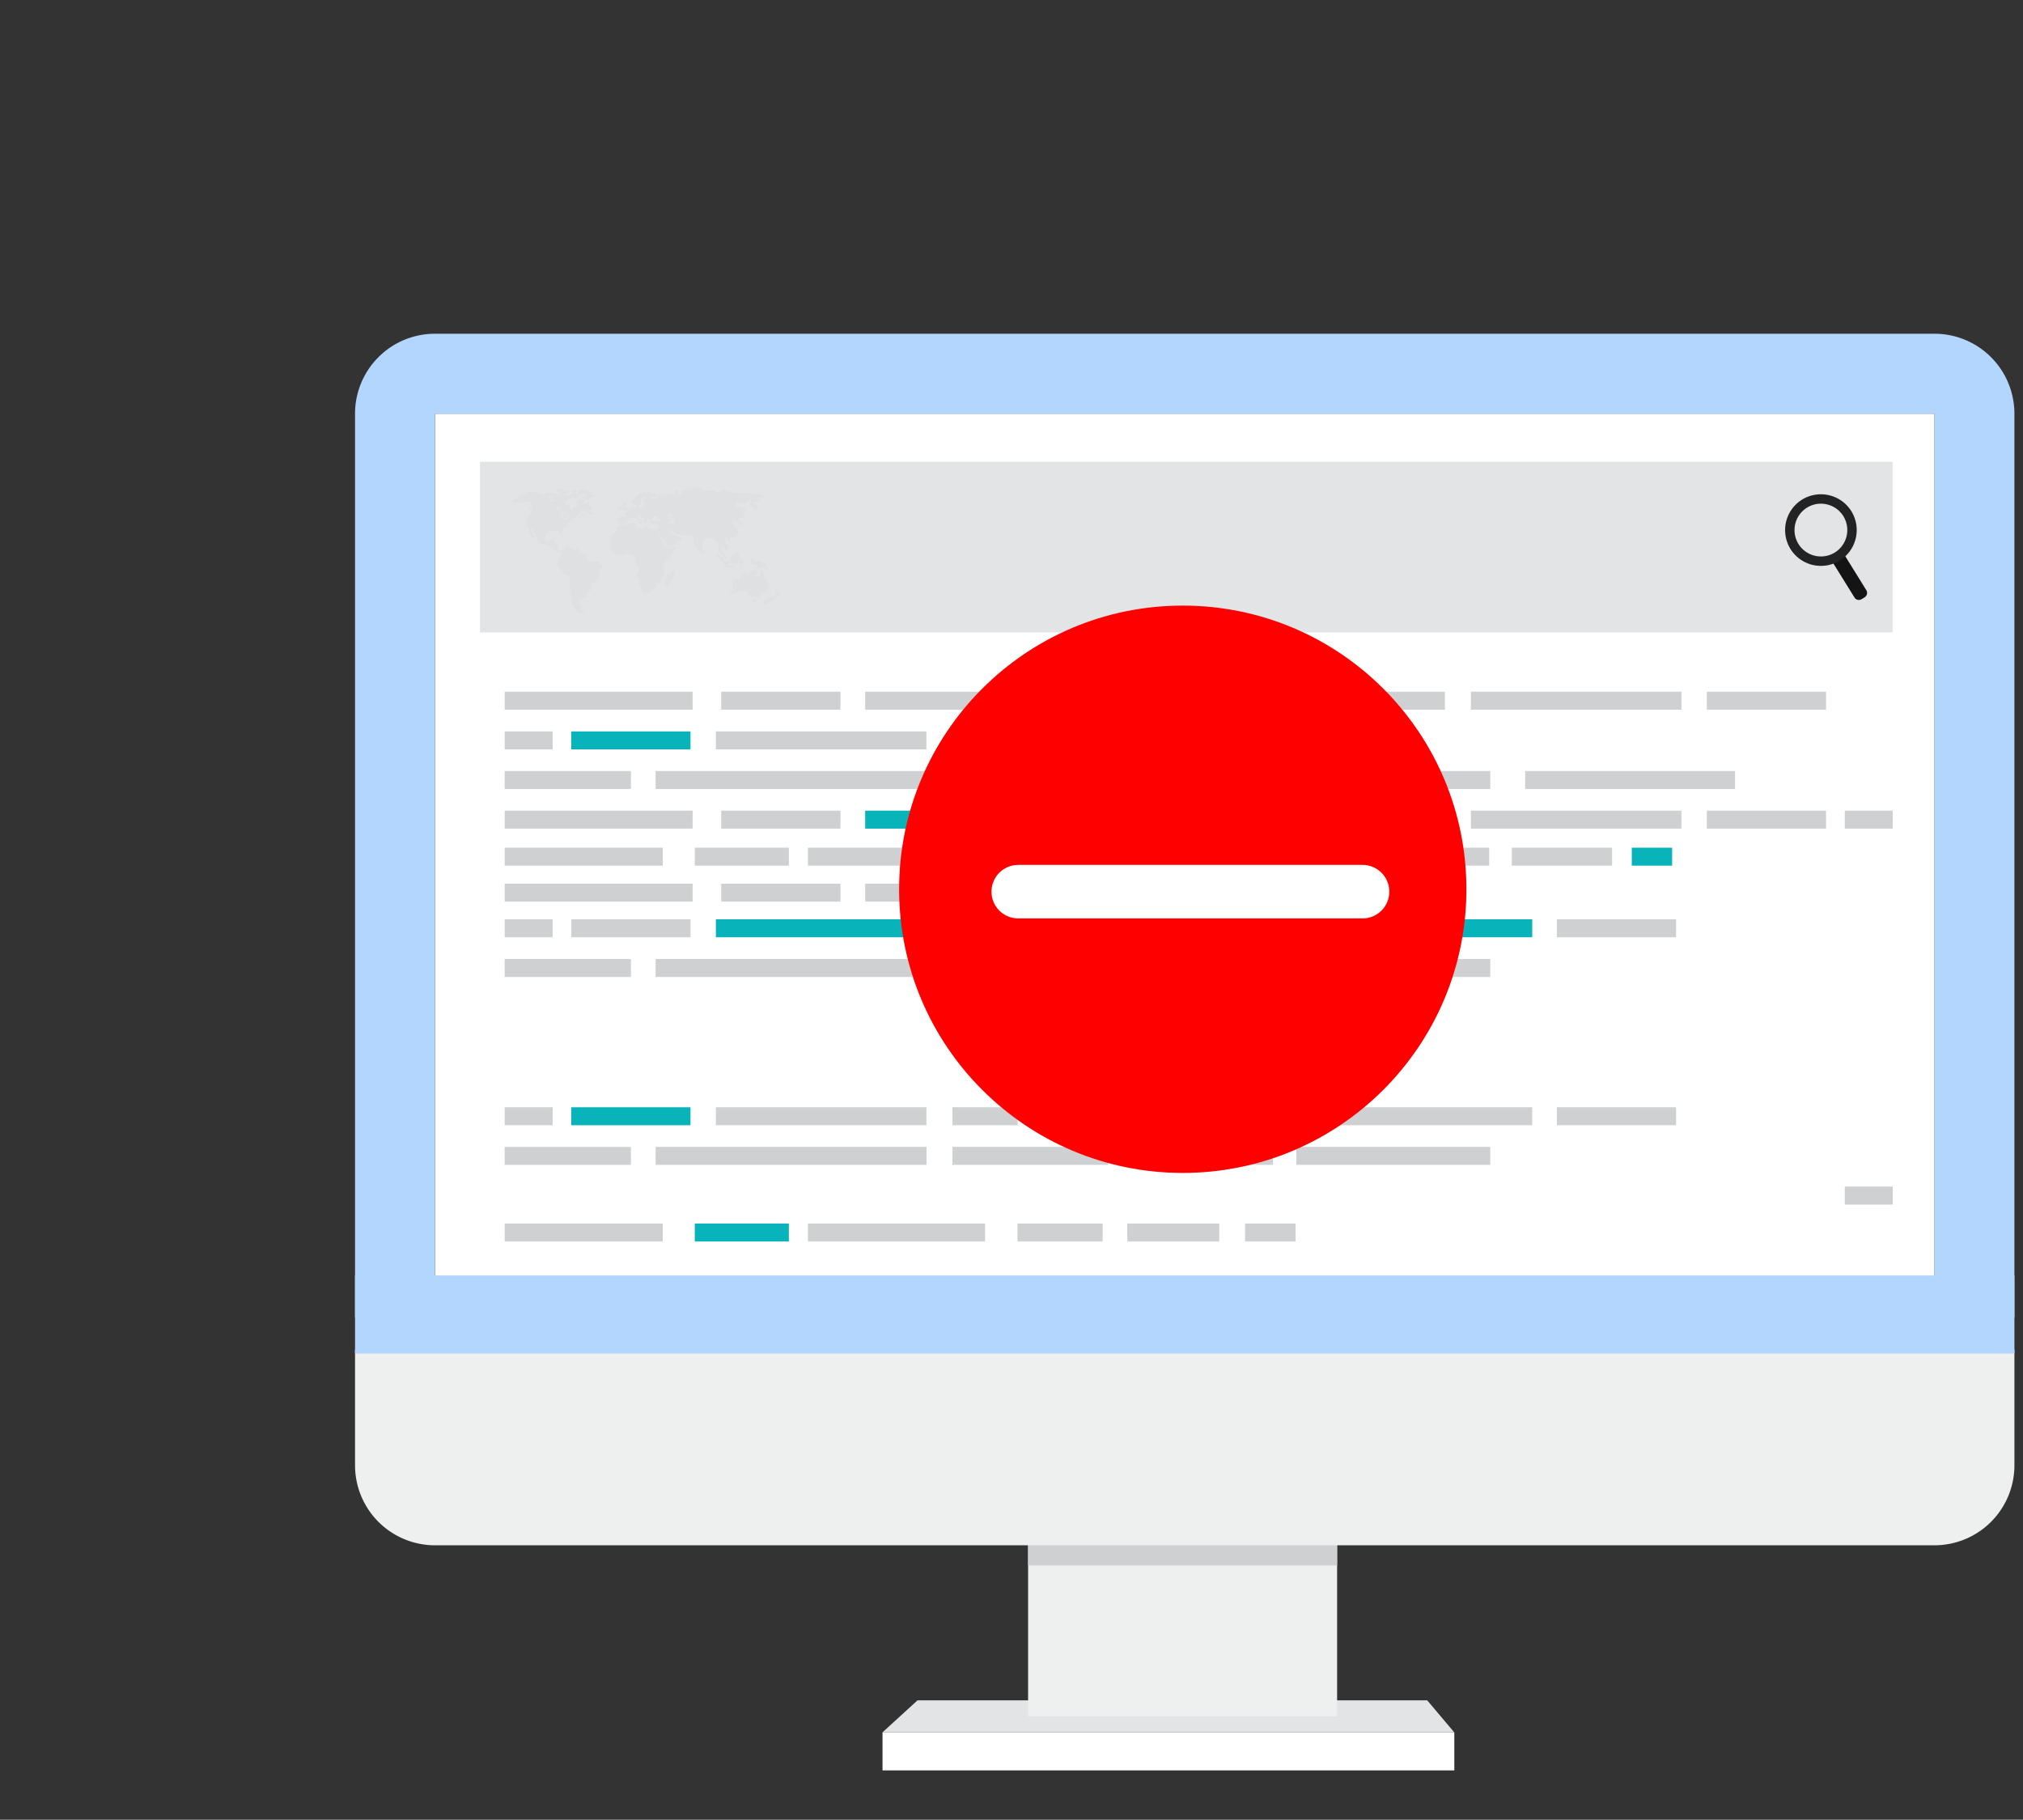 <svg xmlns="http://www.w3.org/2000/svg" xmlns:xlink="http://www.w3.org/1999/xlink" width="189" height="170" viewBox="0 0 189 170"><rect x="0" y="0" width="189" height="170" fill="#333333" stroke="none"/><defs><path id="bz3ya" d="M1502.077 669.047c0 3.605-25.975 6.528-58.017 6.528-32.04 0-58.016-2.923-58.016-6.528 0-3.605 25.975-6.528 58.016-6.528 32.042 0 58.017 2.923 58.017 6.528z"/><path id="bz3yb" d="M1375.64 506.157c22.356 0 40.545 18.19 40.545 40.545 0 22.357-18.188 40.545-40.545 40.545-22.356 0-40.544-18.188-40.544-40.545 0-19.499 15.5-40.545 40.544-40.545zm29.042 17.31a37.385 37.385 0 0 0-15.089-11.259 734.867 734.867 0 0 1-1.032 7.963 6.092 6.092 0 0 1 3.204 3.398c5.425-.545 9.991-.37 12.917-.103zm-12.405 40.06a6.065 6.065 0 0 1 3.307-4.444c-.143-7.078-1.565-15.05-5.795-22.544a59.53 59.53 0 0 0-2.896-4.615 616.48 616.48 0 0 1-1.316 8.39c-.898 5.45-3.53 12.522-6.572 19.426a6.044 6.044 0 0 1 1.528 3.79c4.357.283 8.276.241 11.745-.003zm-17.813-5.855c.588 0 1.146.11 1.684.264 2.87-6.548 5.32-13.154 6.146-18.163a611.48 611.48 0 0 0 1.33-8.485 6.092 6.092 0 0 1-2.636-2.245c-5.005 1.426-10.24 3.613-15.27 6.954-5.285 3.512-9.432 7.184-12.679 10.67a6.061 6.061 0 0 1 1.04 3.403c0 1.104-.318 2.127-.83 3.02 4.258 3.531 9.457 6.723 15.52 8.566.86-2.32 3.074-3.984 5.694-3.984zm1.176-48.188a38.2 38.2 0 0 0-9.11 1.09c3.914 1.675 9.734 4.858 15.602 10.552a6.023 6.023 0 0 1 3.135-1.408 804.01 804.01 0 0 0 1.116-8.647 37.094 37.094 0 0 0-10.743-1.587zm-14.26 2.764c-11.2 4.618-18.816 14.456-21.68 25.087.684 1.161 2.484 4.031 5.301 7.456.886-.502 1.895-.812 2.985-.812.886 0 1.721.198 2.481.537 3.424-3.683 7.797-7.562 13.408-11.29 5.353-3.557 10.871-5.888 16.128-7.406 0-.032-.009-.062-.009-.095 0-.598.113-1.164.274-1.71-8.509-8.41-17.026-11.23-18.889-11.767zm-22.957 34.454c0 4.294.74 8.416 2.083 12.256.65-1.41 1.573-3.147 2.765-5.077-.846-1.046-1.374-2.36-1.374-3.81 0-1.035.283-1.993.736-2.846a68.577 68.577 0 0 1-3.89-5.164c-.205 1.55-.32 3.1-.32 4.641zm3.915 16.59c4.41 8.811 12.207 15.636 21.676 18.76a323.164 323.164 0 0 0 7.023-13.258 6.087 6.087 0 0 1-2.499-3.673c-7.07-1.979-12.996-5.653-17.772-9.66-.837.432-1.772.7-2.78.7-.687 0-1.336-.139-1.954-.35-2.215 3.606-3.303 6.352-3.694 7.481zm33.302 20.628a36.983 36.983 0 0 0 16.962-4.106c.46-1.395 1.581-5.14 2.32-10.204a6.105 6.105 0 0 1-2.276-2.738 84.625 84.625 0 0 1-6.072.218 94.41 94.41 0 0 1-6.87-.269c-1.058 1.806-2.996 3.032-5.24 3.032-.071 0-.137-.018-.208-.02a316.636 316.636 0 0 1-6.94 13.137 37.14 37.14 0 0 0 8.323.95zm21.185-6.642a37.469 37.469 0 0 0 11.811-13.389 52.613 52.613 0 0 1-4.338 1.227c-.299 3.083-2.868 5.502-6.033 5.502-.02 0-.042-.007-.063-.007a67.996 67.996 0 0 1-1.377 6.667zm6.863-15.473c3.558-.866 5.887-1.784 6.866-2.215a37.035 37.035 0 0 0 2.304-12.888 36.984 36.984 0 0 0-5.575-19.565c-1.36-.21-7.332-1-15.23-.198-.284 1.408-1.072 2.618-2.144 3.492a63.962 63.962 0 0 1 2.778 4.472c4.475 7.925 6.07 16.228 6.294 23.604a6.057 6.057 0 0 1 4.707 3.298z"/><path id="bz3yc" d="M1470.863 667.836h-53.416l3.27-2.988h47.625z"/><path id="bz3yd" d="M1417.45 671.39v-3.55h53.42v3.55z"/><path id="bz3ye" d="M1431.05 666.34v-20.45h28.87v20.45z"/><path id="bz3yf" d="M1431.05 652.24v-6.35h28.87v6.35z"/><path id="bz3yg" d="M1375.64 639.9v-95.25h140.09v95.25z"/><path id="bz3yh" d="M1375.64 544.648h140.088v84.433h7.47v-84.433a7.471 7.471 0 0 0-7.47-7.471H1375.64a7.471 7.471 0 0 0-7.471 7.47v84.434h7.47z"/><path id="bz3yi" d="M1519.798 632.07H1368.17v10.82a7.471 7.471 0 0 0 7.47 7.471h140.088a7.47 7.47 0 0 0 7.47-7.47v-10.822z"/><path id="bz3yj" d="M1368.17 632.45v-7.3h155.03v7.3z"/><path id="bz3yk" d="M1379.84 565.08v-15.94h131.98v15.94z"/><path id="bz3yl" d="M1382.15 572.3v-1.68h17.56v1.68z"/><path id="bz3ym" d="M1402.38 572.3v-1.68h11.14v1.68z"/><path id="bz3yn" d="M1415.83 572.3v-1.68h19.67v1.68z"/><path id="bz3yo" d="M1437.87 572.3v-1.68h11.14v1.68z"/><path id="bz3yp" d="M1472.42 572.3v-1.68h19.67v1.68z"/><path id="bz3yq" d="M1494.46 572.3v-1.68h11.14v1.68z"/><path id="bz3yr" d="M1451.32 572.3v-1.68h10.21v1.68z"/><path id="bz3ys" d="M1463.89 572.3v-1.68h6.1v1.68z"/><path id="bz3yt" d="M1382.15 583.41v-1.68h17.56v1.68z"/><path id="bz3yu" d="M1402.38 583.41v-1.68h11.14v1.68z"/><path id="bz3yv" d="M1415.83 583.41v-1.68h19.67v1.68z"/><path id="bz3yw" d="M1437.87 583.41v-1.68h11.14v1.68z"/><path id="bz3yx" d="M1472.42 583.41v-1.68h19.67v1.68z"/><path id="bz3yy" d="M1494.46 583.41v-1.68h11.14v1.68z"/><path id="bz3yz" d="M1507.35 583.41v-1.68h4.48v1.68z"/><path id="bz3yA" d="M1451.32 583.41v-1.68h10.21v1.68z"/><path id="bz3yB" d="M1463.89 583.41v-1.68h6.1v1.68z"/><path id="bz3yC" d="M1382.15 586.87v-1.68h14.77v1.68z"/><path id="bz3yD" d="M1399.91 586.87v-1.68h8.79v1.68z"/><path id="bz3yE" d="M1410.48 586.87v-1.68h16.55v1.68z"/><path id="bz3yF" d="M1430.05 586.87v-1.68h7.96v1.68z"/><path id="bz3yG" d="M1458.45 586.87v-1.68h15.68v1.68z"/><path id="bz3yH" d="M1476.24 586.87v-1.68h9.37v1.68z"/><path id="bz3yI" d="M1487.45 586.87v-1.68h3.77v1.68z"/><path id="bz3yJ" d="M1440.32 586.87v-1.68h8.59v1.68z"/><path id="bz3yK" d="M1451.32 586.87v-1.68h4.72v1.68z"/><path id="bz3yL" d="M1444.97 576.01v-1.68h11.14v1.68z"/><path id="bz3yM" d="M1401.88 576.01v-1.68h19.67v1.68z"/><path id="bz3yN" d="M1388.37 576.01v-1.68h11.14v1.68z"/><path id="bz3yO" d="M1382.15 576.01v-1.68h4.48v1.68z"/><path id="bz3yP" d="M1432.45 576.01v-1.68h10.21v1.68z"/><path id="bz3yQ" d="M1423.98 576.01v-1.68h6.1v1.68z"/><path id="bz3yR" d="M1477.49 579.71v-1.68h19.61v1.68z"/><path id="bz3yS" d="M1456.11 579.71v-1.68h18.12v1.68z"/><path id="bz3yT" d="M1441.35 579.71v-1.68h5.23v1.68z"/><path id="bz3yU" d="M1448.7 579.71v-1.68h5.23v1.68z"/><path id="bz3yV" d="M1396.25 579.71v-1.68h25.31v1.68z"/><path id="bz3yW" d="M1388.363 578.03h-6.216v1.68h11.798v-1.68z"/><path id="bz3yX" d="M1423.98 579.71v-1.68h14.57v1.68z"/><path id="bz3yY" d="M1382.15 590.23v-1.68h17.56v1.68z"/><path id="bz3yZ" d="M1402.38 590.23v-1.68h11.14v1.68z"/><path id="bz3yaa" d="M1415.83 590.23v-1.68h19.67v1.68z"/><path id="bz3yab" d="M1437.87 590.23v-1.68h11.14v1.68z"/><path id="bz3yac" d="M1451.32 590.23v-1.68h10.21v1.68z"/><path id="bz3yad" d="M1480.45 593.56v-1.68h11.14v1.68z"/><path id="bz3yae" d="M1458.48 593.56v-1.68h19.67v1.68z"/><path id="bz3yaf" d="M1444.97 593.56v-1.68h11.14v1.68z"/><path id="bz3yag" d="M1401.88 593.56v-1.68h19.67v1.68z"/><path id="bz3yah" d="M1388.37 593.56v-1.68h11.14v1.68z"/><path id="bz3yai" d="M1382.15 593.56v-1.68h4.48v1.68z"/><path id="bz3yaj" d="M1432.45 593.56v-1.68h10.21v1.68z"/><path id="bz3yak" d="M1423.98 593.56v-1.68h6.1v1.68z"/><path id="bz3yal" d="M1456.11 597.27v-1.68h18.12v1.68z"/><path id="bz3yam" d="M1441.35 597.27v-1.68h5.23v1.68z"/><path id="bz3yan" d="M1448.7 597.27v-1.68h5.23v1.68z"/><path id="bz3yao" d="M1396.25 597.27v-1.68h25.31v1.68z"/><path id="bz3yap" d="M1388.363 595.586h-6.216v1.681h11.798v-1.68z"/><path id="bz3yaq" d="M1423.98 597.27v-1.68h14.57v1.68z"/><path id="bz3yar" d="M1507.35 618.53v-1.68h4.48v1.68z"/><path id="bz3yas" d="M1382.15 621.98v-1.68h14.77v1.68z"/><path id="bz3yat" d="M1399.91 621.98v-1.68h8.79v1.68z"/><path id="bz3yau" d="M1410.48 621.98v-1.68h16.55v1.68z"/><path id="bz3yav" d="M1430.06 621.98v-1.68h7.96v1.68z"/><path id="bz3yaw" d="M1440.32 621.98v-1.68h8.59v1.68z"/><path id="bz3yax" d="M1451.32 621.98v-1.68h4.72v1.68z"/><path id="bz3yay" d="M1480.45 611.12v-1.68h11.14v1.68z"/><path id="bz3yaz" d="M1458.48 611.12v-1.68h19.67v1.68z"/><path id="bz3yaA" d="M1444.97 611.12v-1.68h11.14v1.68z"/><path id="bz3yaB" d="M1401.88 611.12v-1.68h19.67v1.68z"/><path id="bz3yaC" d="M1388.37 611.12v-1.68h11.14v1.68z"/><path id="bz3yaD" d="M1382.15 611.12v-1.68h4.48v1.68z"/><path id="bz3yaE" d="M1432.45 611.12v-1.68h10.21v1.68z"/><path id="bz3yaF" d="M1423.98 611.12v-1.68h6.1v1.68z"/><path id="bz3yaG" d="M1456.11 614.82v-1.68h18.12v1.68z"/><path id="bz3yaH" d="M1441.35 614.82v-1.68h5.23v1.68z"/><path id="bz3yaI" d="M1448.7 614.82v-1.68h5.23v1.68z"/><path id="bz3yaJ" d="M1396.25 614.82v-1.68h25.31v1.68z"/><path id="bz3yaK" d="M1388.363 613.143h-6.216v1.681h11.798v-1.68z"/><path id="bz3yaL" d="M1423.98 614.82v-1.68h14.57v1.68z"/><path id="bz3yaM" d="M1509.36 561.132a.486.486 0 0 1-.158.67l-.28.172a.483.483 0 0 1-.668-.157l-2.095-3.382a.487.487 0 0 1 .158-.67l.278-.173a.488.488 0 0 1 .67.158z"/><path id="bz3yaN" d="M1507.59 553.99a2.905 2.905 0 1 1-4.94 3.06 2.905 2.905 0 0 1 4.94-3.06z"/><path id="bz3yaO" d="M1506.881 558.365a3.35 3.35 0 0 1-4.607-1.084 3.35 3.35 0 0 1 1.084-4.606 3.352 3.352 0 0 1 4.607 1.083 3.352 3.352 0 0 1-1.084 4.607zm-3.06-4.942a2.47 2.47 0 0 0-.799 3.395 2.469 2.469 0 0 0 3.395.798 2.47 2.47 0 0 0 .8-3.395 2.47 2.47 0 0 0-3.396-.798z"/><path id="bz3yaP" d="M1403.365 558.812l-.398.01-.017-.216.064.027.157-.016-.016-.2-.432.005-.119-.156.007-.08-.556-.501-.135.107.793.97.113.039v.054h-.15l.037.119.976.043z"/><path id="bz3yaQ" d="M1403.991 558.304l.066-.044v-.533l-.066-.027-.032-.167h-.098l-.062.168-.075.067-.565.306v.303l.19.249h.474l.061-.155.107-.096z"/><path id="bz3yaR" d="M1404.41 558.26l-.285.11.003.065h-.07v.393h.145l-.022-.251.114.04v.179l.118-.011z"/><path id="bz3yaS" d="M1406.733 560.33l-.29-.248-.022-.475-.192-.328-.173-.01-.07.597-.329-.024-.092-.056-.012-.236.175.035.147-.144-.314-.188h-.367l-.265.376h-.107v-.12l-.318.026-.5.57-.267.004-.297.205-.02.884-.179.173v.157l.862-.297.7-.028.26.569.794.028.766-.72.188-.431z"/><path id="bz3yaT" d="M1405.167 562.21l.281.03.227-.124.005-.172-.249-.026z"/><path id="bz3yaU" d="M1407.868 561.433l-.117.023-.003-.264-.215.013-.027.413-.189.13-.35.048-.56.4-.098.077v.134l.294-.045.712-.437.202-.132.214-.095.217-.123z"/><path id="bz3yaV" d="M1405.663 558.488l-.182.005.015-.188-.173-.103-.245.245.164.203.356.05.2.106.006.097h-.13l.006.2.43-.027.157-.168.167-.016v.308h.291v-.124h-.146l-.026-.375-.696-.316z"/><path id="bz3yaW" d="M1400.485 557.592l.067.183.245-.09.028-.255-.198-.039z"/><path id="bz3yaX" d="M1397.605 559.729l-.335-.043v.259l.12.14-.093.14-.134.156v.286l.183.177.167-.268.328-.48.158-.757h-.2z"/><path id="bz3yaY" d="M1404.48 558.931h-.109v.06l.085.025z"/><path id="bz3yaZ" d="M1403.86 559.09v-.07h.13v.07z"/><path id="bz3yba" d="M1404.177 559.088h.08v-.063l.06-.009v-.06h-.13l-.052.06-.077.072v.063l.119-.012z"/><path id="bz3ybb" d="M1404.509 559.145h.129v-.066l.092.009-.013-.114-.147.022-.013.074-.165.018h-.008v.114h.125z"/><path id="bz3ybc" d="M1384.575 553.518l.026-.17-.175-.027c0 .01.013.197.027.197z"/><path id="bz3ybd" d="M1393.383 553.356l.013.105-.158.033-.021.223h.189l.25-.024.13-.154-.136-.053-.077-.087-.112-.183-.055-.259-.212.043-.06.091v.103l.103.07z"/><path id="bz3ybe" d="M1393.201 553.442l.011-.14-.124-.054-.175.04-.129.208v.135h.15z"/><path id="bz3ybf" d="M1402.154 556.797l-.582-.518-.464-.044-.263.098-.163.351-.087.651-.157.228-.16-.036-.488-.805.028-.297v-.218l-.222-.141-.955-.156-.441-.022-.384-.221-.028-.232h-.182l-.006.336c0 .017.83.409.83.409l.237.03.004.178-.222.146-.71.513-.34.022-.166-.167-.017-.271-.723-.877-.051.06.729 1.372.178.088.693-.146.129.06-.666.954-.606.578.134.237.066.642-.31.421-.143.172v.259l-.222.048-.173.308-.55.567h-.733v-.432l-.248-.334v-.519l-.19-.188-.015-.216.239-.458-.455-.804.054-.545-.41-.043-.151-.15h-.275l-.14.128h-.485l-.017.044h-.27l-.62-.707.005-.55.103-.038.038-.21h-.146l-.06-.221.719-.518v-.367l.35-.195.142.015h.29l.225-.122.729-.056v.372l.574.145.113.081h.106v-.202l.332-.033.315.235h.518l.186-.17v-.267l-.152-.113-.512.008-.17-.186-.033-.299-.173.095-.093.365-.25-.266-.011-.253-.242-.208-.09-.089h-.281l.09.25.337.189.059.062-.073.037.003.198-.164.069-.141-.031-.09-.125.23.013.062-.084-.507-.342-.038-.145-.207.186-.208-.043-.317.413-.063.162-.203.019-.301.001-.18-.084-.052-.357.064-.17.306-.067.333.067.04-.185-.14-.033.048-.288.336-.052.235-.331.242-.041.219.032h.08l-.044-.311-.266.107-.094-.232-.153-.022-.03-.16.126-.137.3-.117.169-.303.453-.232.81-.025.663.308-.113.097-.55.024.024.116.526.015.216-.169.075-.199.103-.027.062.18.412-.191.862.057-.072-.179.057-.218.243.06.08.126.049.364.216-.064-.005-.364.7-.314.926-.059.46.276h.996l.338.251.106.008.254-.257.28.01.373.055.234.119 2.509.129.687.291-.098.083-.508-.083-.008.099.185.128-.243.048v.146l-.501.032.38.356.066.292-.171.088-.534-.437v-.201l.129-.203-.096-.121-.583.388-.461-.04-.155-.114-.193.276.089.178.672.081.268.307-.066.089-.21-.211-.098.105.164.217-.035.407h-.431l-.022.329.364.22.127.168-.191.051-.68-.517h-.218l.008.42.493.518.039.375-.25.207-.565.203.056.21-.103.073-.115-.178.017-.138-.203-.064-.113.153.016.291.398.321.04.243-.241.161-.184-.02-.33-.373-.063.259.622.89-.04.129-.77-.736zm-6.711-4.506h-.102l-.474.33-.002.527-.278.142.028.093.445.004.256-.382-.011-.174-.183-.085v-.13l.32-.196zm1.28 2.378l-.02-.119-.244-.1-.014-.262-.09-.045-.05.076-.222.026-.101.032-.094.105v.287l.125-.017.42.017zm1.322.092l-.143-.105v-.162l-.332-.222.014-.119.264.014-.008-.129-.186-.078-.218.019-.054.124.01.25.27.198v.102l-.14.121-.02.087.268.019.032.051.17.013.073-.07z"/><path id="bz3ybg" d="M1389.57 554.136h-.187v.096h.045l.007.047.114-.009.071-.045.018-.089.093-.008.036-.075-.085-.017-.073.001z"/><path id="bz3ybh" d="M1389.122 554.306l.135-.011.014-.094-.08-.064-.06.075z"/><path id="bz3ybi" d="M1391.063 558.74l.253.083-.049.226-.277.353-.08.78-.252.199-.371-.011-.125.216.091.405-.404.518-.13.237-.386.185-.253.039-.01.107.178.05-.022.117-.159.154.097.122.191.005-.01.149-.052.145-.015.119.283.239-.036.124-.388-.008-.384-.335-.298-.527.042-.507-.228-.302.091-.512-.135-.038v-1.111s-.377-.287-.399-.287c-.022 0-.199-.048-.199-.048l-.038-.21-.49-.615.047-.221.017-.361.34-.238-.049-.405-.497-.037-.387-.443-.276-.075-.177-.032.021-.162-.226-.032v.092l-.567-.141-.227-.35.092-.168-.358-.523-.063-.383h-.145l.048.372.25.383-.028.15-.21-.031-.259-.441v-.513l-.27-.13v-.572l.501-.61-.032-.364.141-.1-.167-.156.01-.275-.2-.178h-.555l-.09.097-.665-.005-.243-.205.19-.135h.484v-.09l-.226-.034.145-.113.32-.048.473-.324h.82l.448.135.151.086.135.01.2-.194.647-.005.145.08.274.06.022.108.437.016-.059-.14-.388-.011.091-.086-.03-.102h-.353l.383-.286h.367l.172.237.287.016.172-.167.13.065-.237.232-.314.005c.017 0 .028.226.028.226l.4-.01.042-.108.275-.016.033-.162-.163-.027.054-.146.124-.037.432.02-.238.217.038.167.25.038-.018-.302.237-.124.421-.05.61.27v.233l.194.048-.098.184h-.274l-.08.21-.63-.148.494-.263-.188-.161-.427.054-.037.039-.002-.001-.006.01-.123.127-.202.017.015.1.072.03-.003.034-.166.023-.01.096-.159.008-.029-.19-.283.086-.579.338.066.239.162.106.323.044v.368l.15-.024.137-.287.344-.11v-.441l.191-.144.463.109-.032.292h.124l.34-.167.015.382.248.152-.01.226-.238.08.017.076.285.13-.004.156-.084.007v-.004l-.36-.111-.017-.116.106-.072v-.105l-.114-.03-.028.098-.199.03-.02-.006v.01l-.069.01-.057-.112-.063-.03h-.143l-.064.054v.117l.121.04.12.017-.026.012-.11.12-.049-.06-.105-.028-.287.27.038.032-.425.234-.399.416-.028.185-.399.263-.198.199.02.399-.274-.128.002-.233h-.765l-.396.2-.173.318-.069.252.112.244.312.038.497-.332.043.165-.15.285.377.065.037.583.518.088.33-.38.398.08.141.197.383-.023.01-.113.21.102.24.372.408.005.151.265.022.323.453.173.571.006zm-3.1-4.386l-.148.02-.02.049-.097.008-.033.142h.207l.092-.094zm.05-.258h-.218v.213l.12-.022.098-.063zm.125.04l.079.066.078-.065-.098-.062zm-.072.218l.056.08h.207v-.125l-.247-.072h-.017zm-.163-.311l.134-.032-.134-.123zm-.602-.041l.146.04h.388v-.133h-.057v-.077h-.255l-.187.077zm-.024.417l.113.06.274-.383h-.213l-.15.16zm-.345-.995l.106.214.165-.052.053-.207-.154-.036zm-.599-.931h.32l.066-.09v-.1h-.232l-.012.049h-.141zm0 .25l.061.074.32-.02s.012-.142 0-.142-.154.024-.154.024z"/><path id="bz3ybj" d="M1472 589.075c0 14.635-11.864 26.5-26.5 26.5s-26.5-11.865-26.5-26.5c0-14.636 11.864-26.5 26.5-26.5s26.5 11.864 26.5 26.5z"/><path id="bz3ybk" d="M1430.128 589.298h32.17"/></defs><g><g opacity=".1" transform="translate(-1335 -506)"><g opacity=".1"><use fill="#232323" xlink:href="#bz3ya"/></g></g><g opacity=".1" transform="translate(-1335 -506)"><g opacity=".1"><use fill="#232323" xlink:href="#bz3yb"/></g></g><g transform="translate(-1335 -506)"><use fill="#e3e4e5" xlink:href="#bz3yc"/></g><g transform="translate(-1335 -506)"><use fill="#fff" xlink:href="#bz3yd"/></g><g transform="translate(-1335 -506)"><use fill="#eeefef" xlink:href="#bz3ye"/></g><g transform="translate(-1335 -506)"><use fill="#ced0d1" xlink:href="#bz3yf"/></g><g transform="translate(-1335 -506)"><use fill="#fff" xlink:href="#bz3yg"/></g><g transform="translate(-1335 -506)"><use fill="#b3d6ff" xlink:href="#bz3yh"/></g><g transform="translate(-1335 -506)"><use fill="#eeefef" xlink:href="#bz3yi"/></g><g transform="translate(-1335 -506)"><use fill="#b3d6ff" xlink:href="#bz3yj"/></g><g transform="translate(-1335 -506)"><use fill="#e3e4e5" xlink:href="#bz3yk"/></g><g transform="translate(-1335 -506)"><use fill="#ced0d1" xlink:href="#bz3yl"/></g><g transform="translate(-1335 -506)"><use fill="#ced0d1" xlink:href="#bz3ym"/></g><g transform="translate(-1335 -506)"><use fill="#ced0d1" xlink:href="#bz3yn"/></g><g transform="translate(-1335 -506)"><use fill="#ced0d1" xlink:href="#bz3yo"/></g><g transform="translate(-1335 -506)"><use fill="#ced0d1" xlink:href="#bz3yp"/></g><g transform="translate(-1335 -506)"><use fill="#ced0d1" xlink:href="#bz3yq"/></g><g transform="translate(-1335 -506)"><use fill="#ced0d1" xlink:href="#bz3yr"/></g><g transform="translate(-1335 -506)"><use fill="#ced0d1" xlink:href="#bz3ys"/></g><g transform="translate(-1335 -506)"><use fill="#ced0d1" xlink:href="#bz3yt"/></g><g transform="translate(-1335 -506)"><use fill="#ced0d1" xlink:href="#bz3yu"/></g><g transform="translate(-1335 -506)"><use fill="#08b4b9" xlink:href="#bz3yv"/></g><g transform="translate(-1335 -506)"><use fill="#ced0d1" xlink:href="#bz3yw"/></g><g transform="translate(-1335 -506)"><use fill="#ced0d1" xlink:href="#bz3yx"/></g><g transform="translate(-1335 -506)"><use fill="#ced0d1" xlink:href="#bz3yy"/></g><g transform="translate(-1335 -506)"><use fill="#ced0d1" xlink:href="#bz3yz"/></g><g transform="translate(-1335 -506)"><use fill="#ced0d1" xlink:href="#bz3yA"/></g><g transform="translate(-1335 -506)"><use fill="#ced0d1" xlink:href="#bz3yB"/></g><g transform="translate(-1335 -506)"><use fill="#ced0d1" xlink:href="#bz3yC"/></g><g transform="translate(-1335 -506)"><use fill="#ced0d1" xlink:href="#bz3yD"/></g><g transform="translate(-1335 -506)"><use fill="#ced0d1" xlink:href="#bz3yE"/></g><g transform="translate(-1335 -506)"><use fill="#ced0d1" xlink:href="#bz3yF"/></g><g transform="translate(-1335 -506)"><use fill="#ced0d1" xlink:href="#bz3yG"/></g><g transform="translate(-1335 -506)"><use fill="#ced0d1" xlink:href="#bz3yH"/></g><g transform="translate(-1335 -506)"><use fill="#08b4b9" xlink:href="#bz3yI"/></g><g transform="translate(-1335 -506)"><use fill="#ced0d1" xlink:href="#bz3yJ"/></g><g transform="translate(-1335 -506)"><use fill="#ced0d1" xlink:href="#bz3yK"/></g><g transform="translate(-1335 -506)"><use fill="#ced0d1" xlink:href="#bz3yL"/></g><g transform="translate(-1335 -506)"><use fill="#ced0d1" xlink:href="#bz3yM"/></g><g transform="translate(-1335 -506)"><use fill="#08b4b9" xlink:href="#bz3yN"/></g><g transform="translate(-1335 -506)"><use fill="#ced0d1" xlink:href="#bz3yO"/></g><g transform="translate(-1335 -506)"><use fill="#ced0d1" xlink:href="#bz3yP"/></g><g transform="translate(-1335 -506)"><use fill="#ced0d1" xlink:href="#bz3yQ"/></g><g transform="translate(-1335 -506)"><use fill="#ced0d1" xlink:href="#bz3yR"/></g><g transform="translate(-1335 -506)"><use fill="#ced0d1" xlink:href="#bz3yS"/></g><g transform="translate(-1335 -506)"><use fill="#ced0d1" xlink:href="#bz3yT"/></g><g transform="translate(-1335 -506)"><use fill="#ced0d1" xlink:href="#bz3yU"/></g><g transform="translate(-1335 -506)"><use fill="#ced0d1" xlink:href="#bz3yV"/></g><g transform="translate(-1335 -506)"><use fill="#ced0d1" xlink:href="#bz3yW"/></g><g transform="translate(-1335 -506)"><use fill="#ced0d1" xlink:href="#bz3yX"/></g><g transform="translate(-1335 -506)"><use fill="#ced0d1" xlink:href="#bz3yY"/></g><g transform="translate(-1335 -506)"><use fill="#ced0d1" xlink:href="#bz3yZ"/></g><g transform="translate(-1335 -506)"><use fill="#ced0d1" xlink:href="#bz3yaa"/></g><g transform="translate(-1335 -506)"><use fill="#ced0d1" xlink:href="#bz3yab"/></g><g transform="translate(-1335 -506)"><use fill="#ced0d1" xlink:href="#bz3yac"/></g><g transform="translate(-1335 -506)"><use fill="#ced0d1" xlink:href="#bz3yad"/></g><g transform="translate(-1335 -506)"><use fill="#08b4b9" xlink:href="#bz3yae"/></g><g transform="translate(-1335 -506)"><use fill="#ced0d1" xlink:href="#bz3yaf"/></g><g transform="translate(-1335 -506)"><use fill="#08b4b9" xlink:href="#bz3yag"/></g><g transform="translate(-1335 -506)"><use fill="#ced0d1" xlink:href="#bz3yah"/></g><g transform="translate(-1335 -506)"><use fill="#ced0d1" xlink:href="#bz3yai"/></g><g transform="translate(-1335 -506)"><use fill="#ced0d1" xlink:href="#bz3yaj"/></g><g transform="translate(-1335 -506)"><use fill="#ced0d1" xlink:href="#bz3yak"/></g><g transform="translate(-1335 -506)"><use fill="#ced0d1" xlink:href="#bz3yal"/></g><g transform="translate(-1335 -506)"><use fill="#ced0d1" xlink:href="#bz3yam"/></g><g transform="translate(-1335 -506)"><use fill="#ced0d1" xlink:href="#bz3yan"/></g><g transform="translate(-1335 -506)"><use fill="#ced0d1" xlink:href="#bz3yao"/></g><g transform="translate(-1335 -506)"><use fill="#ced0d1" xlink:href="#bz3yap"/></g><g transform="translate(-1335 -506)"><use fill="#ced0d1" xlink:href="#bz3yaq"/></g><g transform="translate(-1335 -506)"><use fill="#ced0d1" xlink:href="#bz3yar"/></g><g transform="translate(-1335 -506)"><use fill="#ced0d1" xlink:href="#bz3yas"/></g><g transform="translate(-1335 -506)"><use fill="#08b4b9" xlink:href="#bz3yat"/></g><g transform="translate(-1335 -506)"><use fill="#ced0d1" xlink:href="#bz3yau"/></g><g transform="translate(-1335 -506)"><use fill="#ced0d1" xlink:href="#bz3yav"/></g><g transform="translate(-1335 -506)"><use fill="#ced0d1" xlink:href="#bz3yaw"/></g><g transform="translate(-1335 -506)"><use fill="#ced0d1" xlink:href="#bz3yax"/></g><g transform="translate(-1335 -506)"><use fill="#ced0d1" xlink:href="#bz3yay"/></g><g transform="translate(-1335 -506)"><use fill="#ced0d1" xlink:href="#bz3yaz"/></g><g transform="translate(-1335 -506)"><use fill="#ced0d1" xlink:href="#bz3yaA"/></g><g transform="translate(-1335 -506)"><use fill="#ced0d1" xlink:href="#bz3yaB"/></g><g transform="translate(-1335 -506)"><use fill="#08b4b9" xlink:href="#bz3yaC"/></g><g transform="translate(-1335 -506)"><use fill="#ced0d1" xlink:href="#bz3yaD"/></g><g transform="translate(-1335 -506)"><use fill="#ced0d1" xlink:href="#bz3yaE"/></g><g transform="translate(-1335 -506)"><use fill="#ced0d1" xlink:href="#bz3yaF"/></g><g transform="translate(-1335 -506)"><use fill="#ced0d1" xlink:href="#bz3yaG"/></g><g transform="translate(-1335 -506)"><use fill="#08b4b9" xlink:href="#bz3yaH"/></g><g transform="translate(-1335 -506)"><use fill="#ced0d1" xlink:href="#bz3yaI"/></g><g transform="translate(-1335 -506)"><use fill="#ced0d1" xlink:href="#bz3yaJ"/></g><g transform="translate(-1335 -506)"><use fill="#ced0d1" xlink:href="#bz3yaK"/></g><g transform="translate(-1335 -506)"><use fill="#ced0d1" xlink:href="#bz3yaL"/></g><g transform="translate(-1335 -506)"><use fill="#151414" xlink:href="#bz3yaM"/></g><g opacity=".1" transform="translate(-1335 -506)"><g opacity=".1"><use fill="#fff" xlink:href="#bz3yaN"/></g></g><g transform="translate(-1335 -506)"><use fill="#232323" xlink:href="#bz3yaO"/></g><g opacity=".15" transform="translate(-1335 -506)"><g opacity=".15"><use fill="#231f20" xlink:href="#bz3yaP"/></g><g opacity=".15"><use fill="#231f20" xlink:href="#bz3yaQ"/></g><g opacity=".15"><use fill="#231f20" xlink:href="#bz3yaR"/></g><g opacity=".15"><use fill="#231f20" xlink:href="#bz3yaS"/></g><g opacity=".15"><use fill="#231f20" xlink:href="#bz3yaT"/></g><g opacity=".15"><use fill="#231f20" xlink:href="#bz3yaU"/></g><g opacity=".15"><use fill="#231f20" xlink:href="#bz3yaV"/></g><g opacity=".15"><use fill="#231f20" xlink:href="#bz3yaW"/></g><g opacity=".15"><use fill="#231f20" xlink:href="#bz3yaX"/></g><g opacity=".15"><use fill="#231f20" xlink:href="#bz3yaY"/></g><g opacity=".15"><use fill="#231f20" xlink:href="#bz3yaZ"/></g><g opacity=".15"><use fill="#231f20" xlink:href="#bz3yba"/></g><g opacity=".15"><use fill="#231f20" xlink:href="#bz3ybb"/></g><g opacity=".15"><use fill="#231f20" xlink:href="#bz3ybc"/></g><g opacity=".15"><use fill="#231f20" xlink:href="#bz3ybd"/></g><g opacity=".15"><use fill="#231f20" xlink:href="#bz3ybe"/></g><g opacity=".15"><use fill="#231f20" xlink:href="#bz3ybf"/></g><g opacity=".15"><use fill="#231f20" xlink:href="#bz3ybg"/></g><g opacity=".15"><use fill="#231f20" xlink:href="#bz3ybh"/></g><g opacity=".15"><use fill="#231f20" xlink:href="#bz3ybi"/></g></g><g transform="translate(-1335 -506)"><use fill="red" xlink:href="#bz3ybj"/></g><g transform="translate(-1335 -506)"><use fill="#fff" xlink:href="#bz3ybk"/><use fill="#fff" fill-opacity="0" stroke="#fff" stroke-linecap="round" stroke-miterlimit="50" stroke-width="5" xlink:href="#bz3ybk"/></g></g></svg>
